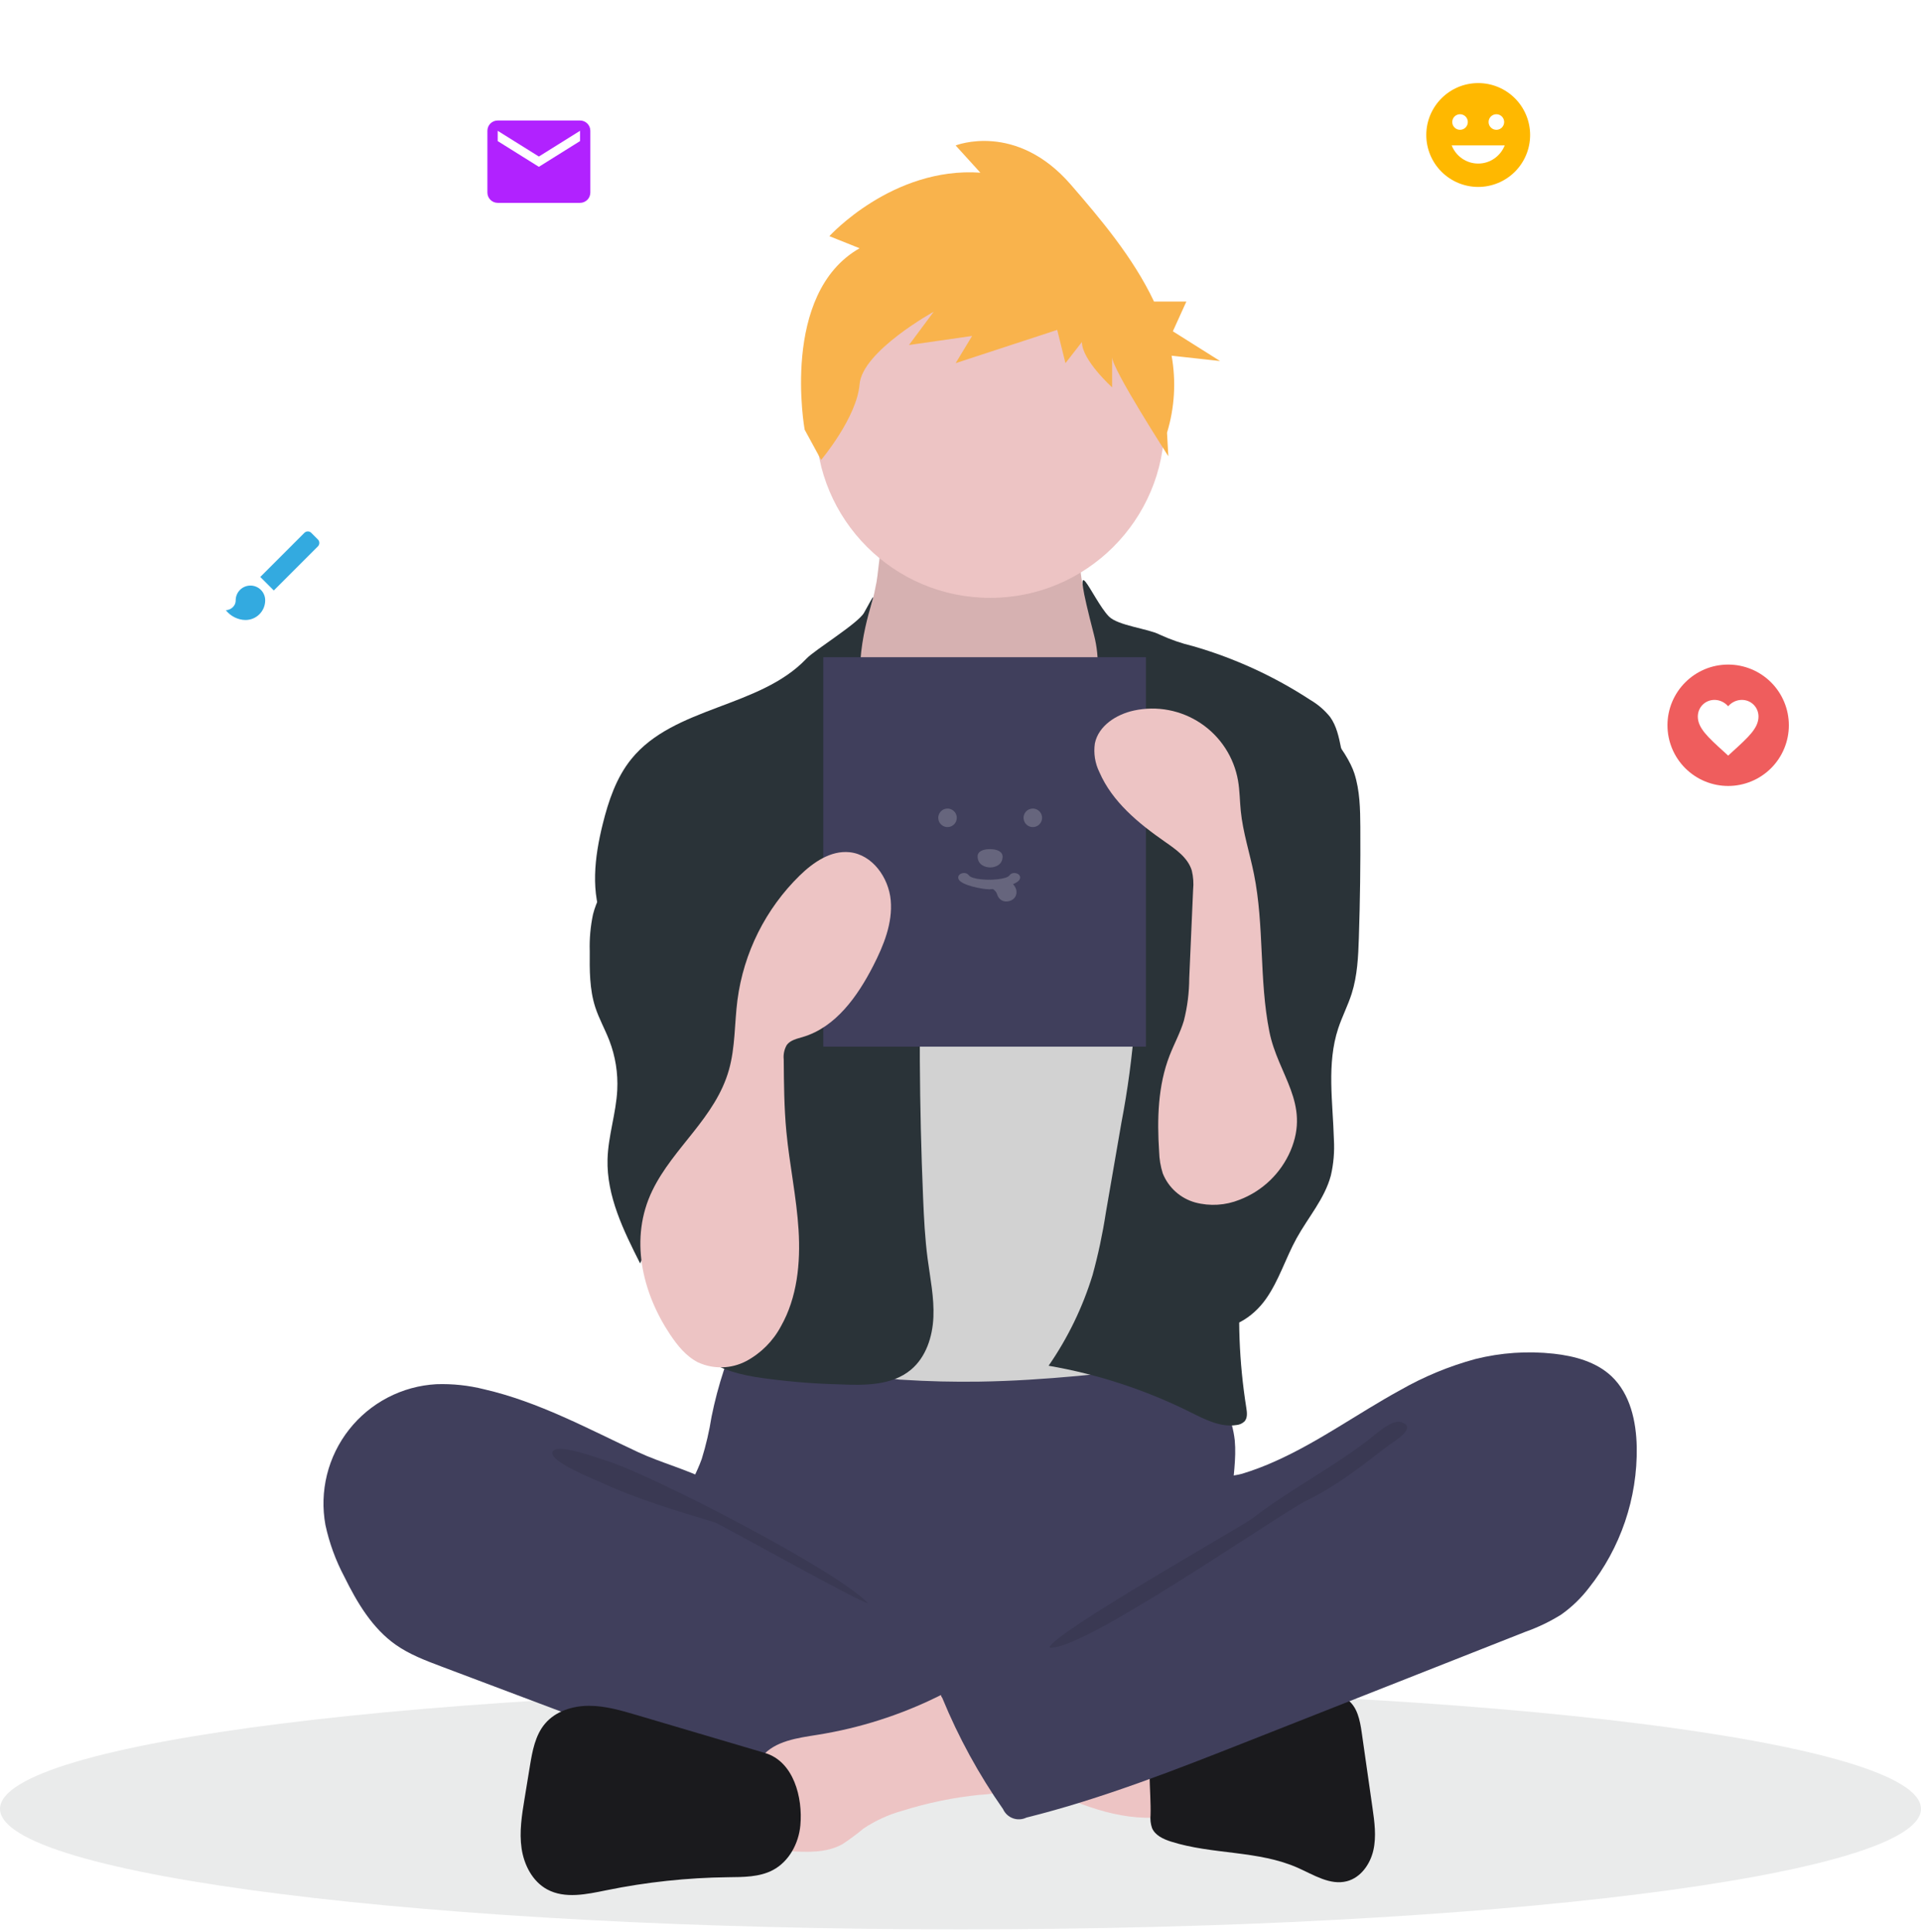 <svg width="518" height="521" viewBox="0 0 518 521" fill="none" xmlns="http://www.w3.org/2000/svg">
<path opacity="0.1" d="M259 520.196C402.042 520.196 518 505.645 518 487.696C518 469.747 402.042 455.196 259 455.196C115.958 455.196 0 469.747 0 487.696C0 505.645 115.958 520.196 259 520.196Z" fill="#2A3338"/>
<path d="M191.869 381.986C191.262 385.83 190.38 389.626 189.231 393.344C187.936 396.984 185.938 400.35 184.754 404.027C180.982 415.749 186.212 428.818 194.564 437.865C201.808 445.68 211.157 451.231 221.486 453.851C229.021 455.746 236.856 456.019 244.621 456.282C266.124 457.011 288.18 457.664 308.555 450.753C314.992 448.516 321.21 445.692 327.129 442.315C328.998 441.424 330.645 440.128 331.949 438.52C333.503 436.307 333.702 433.438 333.688 430.735C333.643 421.619 331.795 412.55 332.233 403.445C332.476 398.402 333.42 393.362 332.956 388.334C332.313 382.624 329.92 377.252 326.107 372.954C322.293 368.656 317.245 365.641 311.652 364.322C305.872 363.081 299.877 363.757 293.992 364.323C278.717 365.791 263.377 366.477 248.033 366.378C232.354 366.278 216.772 363.885 201.172 363.635C196.558 363.561 196.652 364.983 195.183 369.448C193.83 373.558 192.723 377.744 191.869 381.986Z" fill="#403F5C"/>
<path d="M236.364 156.9C235.61 160.846 234.796 164.935 232.425 168.177C229.697 171.907 225.25 174.038 222.316 177.608C217.899 182.981 217.645 190.542 217.627 197.498C217.61 203.905 217.74 210.74 221.314 216.058C223.633 219.51 227.161 221.93 230.61 224.254C244.01 233.285 258.491 242.478 274.647 242.776C281.341 242.899 288.519 241.17 292.924 236.128C294.825 233.759 296.321 231.091 297.349 228.233C301.48 218.05 303.984 207.28 304.77 196.319C305.138 191.162 305.102 185.854 303.357 180.988C301.394 175.515 297.426 171.013 294.803 165.824C291.702 159.655 290.568 152.683 291.553 145.849C291.684 145.367 291.644 144.856 291.44 144.401C291.224 144.158 290.955 143.967 290.653 143.845C290.352 143.723 290.026 143.672 289.702 143.697L257.666 141.391C254.683 141.242 251.711 140.903 248.771 140.373C247.044 140.022 242.483 137.569 240.836 138.222C237.788 139.429 236.988 153.629 236.364 156.9Z" fill="#EDC4C4"/>
<path opacity="0.1" d="M236.364 156.9C235.61 160.846 234.796 164.935 232.425 168.177C229.697 171.907 225.25 174.038 222.316 177.608C217.899 182.981 217.645 190.542 217.627 197.498C217.61 203.905 217.74 210.74 221.314 216.058C223.633 219.51 227.161 221.93 230.61 224.254C244.01 233.285 258.491 242.478 274.647 242.776C281.341 242.899 288.519 241.17 292.924 236.128C294.825 233.759 296.321 231.091 297.349 228.233C301.48 218.05 303.984 207.28 304.77 196.319C305.138 191.162 305.102 185.854 303.357 180.988C301.394 175.515 297.426 171.013 294.803 165.824C291.702 159.655 290.568 152.683 291.553 145.849C291.684 145.367 291.644 144.856 291.44 144.401C291.224 144.158 290.955 143.967 290.653 143.845C290.352 143.723 290.026 143.672 289.702 143.697L257.666 141.391C254.683 141.242 251.711 140.903 248.771 140.373C247.044 140.022 242.483 137.569 240.836 138.222C237.788 139.429 236.988 153.629 236.364 156.9Z" fill="black"/>
<path d="M267 161.196C292.957 161.196 314 140.154 314 114.196C314 88.239 292.957 67.196 267 67.196C241.043 67.196 220 88.239 220 114.196C220 140.154 241.043 161.196 267 161.196Z" fill="#EDC4C4"/>
<path d="M231.782 66.936L223.639 63.675C223.639 63.675 240.665 44.926 264.353 46.556L257.69 39.219C257.69 39.219 273.976 32.698 288.78 49.817C296.563 58.816 305.568 69.394 311.181 81.31H319.901L316.262 89.326L329 97.342L315.925 95.903C317.164 102.823 316.74 109.939 314.689 116.663L315.039 122.999C315.039 122.999 299.884 99.544 299.884 96.283V104.435C299.884 104.435 291.741 97.099 291.741 92.207L287.3 97.914L285.079 88.947L257.69 97.914L262.132 90.577L245.106 93.022L251.769 84.055C251.769 84.055 232.522 94.653 231.782 103.62C231.042 112.587 221.419 124 221.419 124L216.977 115.848C216.977 115.848 210.315 79.164 231.782 66.936Z" fill="#F9B34C"/>
<path d="M242.956 219.465C245.405 222.025 248.001 224.56 251.211 226.061C254.479 227.412 257.988 228.08 261.524 228.025C269.996 228.263 279.181 226.711 285.074 220.62C292.672 212.769 292.421 200.105 298.376 190.945C298.856 190.114 299.511 189.398 300.295 188.846C301.294 188.302 302.423 188.043 303.559 188.096C311.08 188.026 317.631 192.903 323.544 197.552C326.193 199.634 328.907 201.792 330.578 204.718C331.748 206.999 332.548 209.451 332.951 211.982C335.885 226.305 336.835 240.95 337.778 255.54C338.299 263.599 338.82 271.666 338.781 279.741C338.654 306.347 332.47 332.507 326.32 358.392C325.528 361.728 324.444 365.456 321.411 367.053C320.059 367.661 318.606 368.016 317.126 368.099C299.513 370.167 281.863 372.239 264.131 372.512C257.211 372.618 250.294 372.451 243.38 372.009C242.189 371.993 241.009 371.788 239.884 371.4C238.357 370.666 237.044 369.552 236.073 368.164C226.481 356.077 225.915 339.367 225.977 323.937C226.126 286.211 227.474 248.516 230.02 210.852C230.23 207.743 230.276 203.967 228.036 201.522C232.07 207.979 237.68 213.95 242.956 219.465Z" fill="#D2D2D2"/>
<path d="M233 165.196C231.413 168.07 219.709 175.205 217.45 177.587C204.826 190.893 181.786 190.393 170.241 204.645C166.179 209.66 164.068 215.96 162.516 222.224C160.321 231.083 159.149 240.744 162.826 249.097C166.365 257.135 173.814 262.692 178.871 269.872C184.424 277.755 186.921 287.327 189.313 296.668C191.08 303.565 192.861 310.633 192.173 317.719C191.391 325.776 187.492 333.154 185.19 340.915C182.888 348.675 182.491 357.919 187.813 364.018C191.724 368.499 197.857 370.275 203.72 371.274C211.229 372.402 218.801 373.062 226.391 373.248C233.093 373.544 240.48 373.602 245.632 369.305C249.698 365.915 251.464 360.414 251.693 355.126C251.922 349.838 250.822 344.596 250.132 339.348C249.418 333.908 249.143 328.42 248.914 322.937C247.883 298.339 247.742 273.724 248.492 249.094C248.648 243.969 248.837 238.781 247.744 233.771C246.307 227.182 242.746 221.294 239.775 215.24C233.877 203.224 231.088 191.552 232 178.196C232.9 165.014 238.649 154.971 233 165.196Z" fill="#2A3338"/>
<path d="M299 166.196C301.418 168.681 309.634 169.5 312.71 171.101C315.603 172.437 318.622 173.483 321.722 174.221C332.941 177.458 343.613 182.356 353.382 188.752C355.411 189.939 357.206 191.489 358.676 193.325C360.397 195.719 361.021 198.706 361.605 201.595C363.111 209.055 364.624 216.606 364.286 224.209C363.927 232.279 361.496 240.096 359.084 247.806L350.073 276.615C343.346 298.119 336.577 319.835 334.685 342.287C333.637 354.73 334.103 367.255 336.071 379.586C336.269 380.826 336.435 382.247 335.617 383.199C335.023 383.786 334.242 384.145 333.41 384.214C329.061 384.894 324.852 382.676 320.911 380.714C308.867 374.721 296.013 370.515 282.756 368.23C287.936 360.743 291.934 352.503 294.607 343.8C296.125 338.273 297.32 332.664 298.187 326.998L302.379 302.753C304.085 293.892 305.285 284.94 305.975 275.942C306.292 272.565 306.095 269.16 305.392 265.842C304.426 262.685 303.143 259.634 301.563 256.734C294.655 242.364 291.413 225.964 294.131 210.253C295.321 203.377 297.633 196.492 296.669 189.581C295.742 182.936 296.705 177.772 295 171.196C288 144.196 294.451 161.521 299 166.196Z" fill="#2A3338"/>
<path d="M170.121 227.366C166.972 233.902 161.706 239.47 159.914 246.5C159.217 249.786 158.918 253.144 159.024 256.501C158.981 261.56 158.954 266.723 160.508 271.538C161.508 274.638 163.135 277.497 164.307 280.537C165.942 284.783 166.67 289.324 166.445 293.868C166.128 300.164 163.99 306.275 163.822 312.576C163.56 322.485 168.143 331.801 172.615 340.647C173.741 337.86 175.462 335.352 177.658 333.299C179.854 331.246 182.472 329.698 185.33 328.762C188.187 327.827 191.214 327.527 194.199 327.884C197.184 328.24 200.055 329.245 202.611 330.827C203.791 329.738 203.917 327.948 203.963 326.343C204.293 314.847 204.612 303.35 204.919 291.853C205.404 274.072 205.865 256.054 201.774 238.743C199.928 230.927 197.054 223.142 191.786 217.08C189.013 213.888 179.596 205.48 175.043 209.056C172.995 210.664 173.474 215.041 173.149 217.258C172.66 220.762 171.639 224.17 170.121 227.366Z" fill="#2A3338"/>
<path d="M365.206 208.532C366.696 213.171 366.785 218.127 366.815 222.999C366.875 232.937 366.744 242.874 366.42 252.81C366.254 257.896 366.025 263.053 364.483 267.903C363.466 271.101 361.896 274.1 360.846 277.288C357.698 286.841 359.418 297.202 359.688 307.257C359.879 310.511 359.601 313.776 358.863 316.951C357.202 323.184 352.737 328.221 349.621 333.869C346.662 339.233 344.876 345.246 341.341 350.25C337.807 355.254 331.688 359.219 325.757 357.683C321.264 356.519 318.071 352.541 315.862 348.459C311.043 339.482 309.395 329.141 311.184 319.11C313.402 306.907 320.57 296.081 323.155 283.95C326.705 267.291 321.31 250.101 321.47 233.069C321.397 230.399 321.759 227.735 322.542 225.182C323.898 221.292 326.811 218.185 329.501 215.065C332.863 211.166 335.987 207.067 338.854 202.79C340.78 199.918 343.396 192.53 346.811 191.915C354.435 190.544 363.315 202.642 365.206 208.532Z" fill="#2A3338"/>
<path d="M130.56 374.577C126.344 373.518 122 373.056 117.656 373.205C113.091 373.458 108.632 374.679 104.576 376.788C100.52 378.897 96.959 381.845 94.13 385.437C91.302 389.029 89.27 393.181 88.171 397.619C87.071 402.056 86.929 406.677 87.754 411.174C88.806 416.045 90.527 420.747 92.867 425.147C96.29 432.093 100.394 439.022 106.73 443.473C110.436 446.076 114.725 447.699 118.964 449.296L152.333 461.867C157.242 463.716 162.151 465.565 167.109 467.28C192.015 475.889 217.981 481.051 244.286 482.623C252.298 483.1 260.432 483.233 268.249 481.409C270.104 480.976 272.082 480.331 273.156 478.758C273.792 477.649 274.167 476.411 274.253 475.136L276.306 460.761C276.595 458.737 276.873 456.607 276.132 454.702C275.191 452.286 272.833 450.766 270.585 449.475C248.647 436.875 223.033 429.924 204.568 412.631C200.221 408.56 196.583 402.107 191.301 399.341C185.312 396.205 178.259 394.415 172.068 391.526C158.534 385.209 145.228 377.949 130.56 374.577Z" fill="#403F5C"/>
<path opacity="0.1" d="M163.874 393.956C175.669 397.652 225.465 423.257 234 432.196C232.856 432.608 194.039 410.855 192.874 410.505C182.287 407.328 171.64 404.129 161.586 399.479C159.563 398.544 148.445 394.146 148.949 391.594C149.517 388.715 161.78 393.3 163.874 393.956Z" fill="black"/>
<path d="M311.017 490.078C311.686 490.127 312.351 489.932 312.887 489.528C313.122 489.226 313.295 488.88 313.395 488.511C313.495 488.142 313.521 487.756 313.471 487.376C313.453 480.849 313.435 474.321 313.416 467.793C307.785 465.11 301.486 464.25 295.303 463.423L266.454 459.567C267.117 459.656 261.944 471.993 262.737 473.64C264.135 476.543 274.82 479.115 277.835 480.486C288.318 485.251 299.211 490.489 311.017 490.078Z" fill="#EDC4C4"/>
<path d="M220.505 467.725C215.058 468.593 208.979 469.36 205.451 473.6C200.978 478.977 202.882 486.992 205.016 493.653C205.333 495.001 205.97 496.252 206.872 497.302C208.328 498.739 210.56 498.95 212.601 499.079C217.569 499.393 222.855 499.64 227.195 497.203C229.161 495.904 231.054 494.497 232.865 492.989C236.065 490.86 239.583 489.251 243.288 488.224C250.098 486.082 257.109 484.637 264.211 483.912C267.01 483.784 269.78 483.296 272.454 482.459C275.072 481.472 277.497 479.516 278.258 476.823C279.264 473.264 277.195 469.636 275.211 466.515C272.74 462.627 270.122 458.533 266.438 455.671C261.062 451.496 258.403 454.701 252.989 457.373C242.74 462.431 231.79 465.921 220.505 467.725Z" fill="#EDC4C4"/>
<path d="M206.271 472.632L171.685 462.409C167.479 461.166 163.201 459.912 158.814 459.915C154.428 459.919 149.839 461.357 146.995 464.695C144.313 467.843 143.545 472.145 142.876 476.226L141.446 484.955C140.719 489.391 139.991 493.913 140.645 498.36C141.3 502.808 143.57 507.251 147.516 509.404C152.302 512.015 158.168 510.74 163.51 509.648C174.299 507.442 185.273 506.265 196.285 506.133C200.424 506.083 204.766 506.135 208.424 504.197C212.773 501.892 215.374 497.019 215.821 492.118C216.502 484.661 214.016 474.921 206.271 472.632Z" fill="#1A1A1D"/>
<path d="M324.612 463.724C329.096 462.938 333.053 460.39 337.349 458.886C343.396 456.768 349.949 456.768 356.356 456.792C358.708 456.8 361.213 456.853 363.171 458.157C365.993 460.035 366.716 463.795 367.196 467.152L370.091 487.401C370.636 491.21 371.177 495.121 370.328 498.873C369.478 502.626 366.92 506.243 363.197 507.211C358.674 508.387 354.241 505.498 349.97 503.6C339.298 498.857 326.891 500.069 315.763 496.524C313.697 495.866 311.485 494.86 310.643 492.863C310.262 491.738 310.126 490.545 310.245 489.364C310.435 482.855 309.062 473.967 311.022 467.746C312.784 462.152 319.608 463.724 324.612 463.724Z" fill="#1A1A1D"/>
<path d="M397.803 366.427C404.714 364.694 411.878 364.205 418.96 364.981C424.616 365.605 430.444 367.178 434.573 371.093C439.6 375.858 441.215 383.227 441.349 390.152C441.57 403.944 436.996 417.385 428.407 428.179C426.31 430.909 423.816 433.31 421.008 435.302C417.979 437.197 414.751 438.752 411.382 439.941L336.654 469.416C316.995 477.17 297.266 484.947 276.76 490.058C276.2 490.329 275.591 490.485 274.969 490.517C274.347 490.548 273.725 490.455 273.14 490.243C272.555 490.031 272.018 489.704 271.561 489.281C271.104 488.858 270.736 488.348 270.479 487.781C263.932 478.429 258.439 468.381 254.101 457.821C253.896 457.57 253.754 457.274 253.687 456.956C253.621 456.639 253.632 456.31 253.719 455.998C253.807 455.685 253.968 455.399 254.19 455.162C254.412 454.925 254.687 454.746 254.993 454.638L307.849 424.269C311.635 422.094 315.463 419.887 318.607 416.856C320.891 414.643 322.762 412.039 324.13 409.167C325.226 406.879 325.328 401.478 326.727 399.787C328.097 398.131 332.785 397.999 334.949 397.347C338.002 396.412 340.992 395.282 343.9 393.964C355.724 388.674 366.252 380.989 377.587 374.796C383.944 371.161 390.737 368.349 397.803 366.427Z" fill="#403F5C"/>
<path opacity="0.1" d="M367.839 389.106C358.758 395.927 347 402.196 338 409.196C334.928 411.585 283.724 440.373 283 444.196C291.396 445.611 344.883 408.193 352.536 404.459C360.188 400.726 366.972 395.46 373.694 390.234C375.407 388.902 382.667 384.898 377.749 383.41C374.979 382.572 369.884 387.743 367.839 389.106Z" fill="black"/>
<path d="M309 177.196H222V282.196H309V177.196Z" fill="#403F5C"/>
<g opacity="0.2">
<path d="M271.869 237C270.303 238.043 268.15 238.989 267 239.289C267 239.289 268.536 239.882 268.879 241.129C269.222 242.376 270.418 243.401 272.127 242.955C273.835 242.509 274.345 241.04 274.001 239.793C273.658 238.546 271.869 237 271.869 237Z" fill="white"/>
<path d="M258.541 237.149C257.736 235.578 260.347 234.739 261.224 235.979C262.102 237.218 266.8 237.194 266.8 237.194L266.816 239.771C264.729 239.759 259.38 238.67 258.541 237.149Z" fill="white"/>
<path d="M274.928 237.149C275.734 235.578 273.123 234.739 272.246 235.979C271.368 237.218 266.67 237.194 266.67 237.194L266.654 239.771C268.74 239.759 274.09 238.67 274.928 237.149Z" fill="white"/>
<path d="M270.345 230.936C270.361 233.188 268.322 233.884 266.998 233.876C265.675 233.867 263.63 233.206 263.614 230.892C263.605 229.532 265.11 228.931 266.965 228.943C268.821 228.955 270.336 229.576 270.345 230.936Z" fill="white"/>
<path d="M253.086 221.148C252.728 219.816 253.522 218.442 254.851 218.086C256.184 217.729 257.558 218.522 257.915 219.854C258.271 221.184 257.478 222.558 256.145 222.915C254.816 223.271 253.442 222.478 253.086 221.148Z" fill="white"/>
<path d="M276.086 221.148C275.729 219.816 276.522 218.442 277.851 218.086C279.184 217.729 280.558 218.522 280.915 219.854C281.271 221.184 280.478 222.558 279.145 222.915C277.816 223.271 276.442 222.478 276.086 221.148Z" fill="white"/>
</g>
<path d="M180.699 359.819C182.696 362.801 185.037 365.718 188.245 367.327C190.291 368.261 192.524 368.715 194.772 368.655C197.02 368.595 199.225 368.021 201.218 366.979C205.198 364.845 208.457 361.578 210.58 357.592C214.974 349.833 215.884 340.549 215.336 331.649C214.788 322.749 212.887 313.985 212.046 305.108C211.435 298.655 211.385 292.164 211.336 285.682C211.184 284.319 211.47 282.943 212.152 281.754C213.126 280.425 214.907 280.058 216.486 279.589C225.354 276.954 231.241 268.643 235.461 260.41C238.278 254.913 240.729 248.904 240.185 242.751C239.642 236.598 235.219 230.399 229.074 229.771C224.008 229.254 219.33 232.471 215.675 236.018C206.456 245.021 200.531 256.862 198.852 269.638C198.05 275.895 198.28 282.322 196.578 288.395C192.945 301.364 181.576 309.315 175.911 320.985C169.668 333.843 173.114 348.442 180.699 359.819Z" fill="#EDC4C4"/>
<path d="M347.992 310.273C346.699 313.28 344.817 315.999 342.456 318.267C340.096 320.535 337.304 322.308 334.247 323.479C330.448 325.006 326.257 325.262 322.299 324.211C320.337 323.667 318.526 322.677 317.008 321.319C315.49 319.962 314.305 318.272 313.546 316.382C312.941 314.479 312.609 312.499 312.56 310.502C311.992 301.756 312.212 292.744 315.388 284.576C316.613 281.425 318.266 278.438 319.233 275.199C320.183 271.458 320.669 267.614 320.68 263.755L321.724 239.892C321.897 238.16 321.777 236.411 321.37 234.718C320.328 231.265 317.101 229.022 314.14 226.963C306.99 221.99 299.924 216.187 296.459 208.196C295.268 205.79 294.842 203.078 295.237 200.423C296.214 195.684 300.996 192.617 305.722 191.583C308.815 190.907 312.012 190.864 315.122 191.457C318.231 192.049 321.189 193.265 323.816 195.031C326.443 196.797 328.686 199.076 330.408 201.732C332.131 204.388 333.299 207.365 333.84 210.483C334.308 213.176 334.301 215.927 334.575 218.646C335.156 224.415 336.987 229.976 338.132 235.659C340.954 249.659 339.492 264.13 342.283 278.128C344.616 289.831 353.414 297.467 347.992 310.273Z" fill="#EDC4C4"/>
<g filter="url(#filter0_d)">
<rect width="72" height="49.091" rx="5" transform="matrix(-1 0 0 1 502 171)" fill="white"/>
<path d="M451.409 220.139C452.076 219.754 452.076 218.792 451.409 218.407L438.455 210.927C437.788 210.542 436.955 211.024 436.955 211.793L436.955 226.752C436.955 227.522 437.788 228.003 438.455 227.618L451.409 220.139Z" fill="white"/>
</g>
<g clip-path="url(#clip0)">
<path d="M466 179.182C456.951 179.182 449.636 186.545 449.636 195.545C449.636 199.885 451.36 204.048 454.429 207.116C455.949 208.636 457.753 209.841 459.738 210.663C461.723 211.486 463.851 211.909 466 211.909C470.34 211.909 474.502 210.185 477.571 207.116C480.64 204.048 482.364 199.885 482.364 195.545C482.364 193.397 481.94 191.269 481.118 189.283C480.296 187.298 479.09 185.494 477.571 183.975C476.051 182.455 474.247 181.25 472.262 180.427C470.277 179.605 468.149 179.182 466 179.182ZM462.318 188.705C463.742 188.705 465.1 189.376 466 190.424C466.9 189.376 468.258 188.705 469.682 188.705C472.202 188.705 474.182 190.685 474.182 193.205C474.182 196.298 471.4 198.818 467.178 202.647L466 203.727L464.822 202.647C460.6 198.818 457.818 196.298 457.818 193.205C457.818 190.685 459.798 188.705 462.318 188.705Z" fill="#EF5D5D"/>
</g>
<g filter="url(#filter1_d)">
<rect width="68.6" height="46.667" rx="5" transform="matrix(-1 0 0 1 433.6 14)" fill="white"/>
<path d="M385.323 60.755C385.991 60.371 385.991 59.407 385.323 59.022L373.125 51.996C372.459 51.612 371.626 52.093 371.626 52.862L371.626 66.915C371.626 67.685 372.459 68.166 373.125 67.782L385.323 60.755Z" fill="white"/>
</g>
<g clip-path="url(#clip1)">
<path d="M398.6 22.4C390.858 22.4 384.6 28.7 384.6 36.4C384.6 40.113 386.075 43.674 388.7 46.3C390.001 47.599 391.544 48.631 393.242 49.334C394.941 50.038 396.761 50.4 398.6 50.4C402.313 50.4 405.874 48.925 408.499 46.3C411.125 43.674 412.6 40.113 412.6 36.4C412.6 34.562 412.238 32.741 411.534 31.043C410.831 29.344 409.799 27.8 408.499 26.5C407.199 25.201 405.656 24.169 403.958 23.466C402.259 22.762 400.438 22.4 398.6 22.4ZM403.5 30.8C404.057 30.8 404.591 31.021 404.985 31.415C405.379 31.809 405.6 32.343 405.6 32.9C405.6 33.457 405.379 33.991 404.985 34.385C404.591 34.779 404.057 35 403.5 35C402.943 35 402.409 34.779 402.015 34.385C401.621 33.991 401.4 33.457 401.4 32.9C401.4 32.343 401.621 31.809 402.015 31.415C402.409 31.021 402.943 30.8 403.5 30.8ZM393.7 30.8C394.257 30.8 394.791 31.021 395.185 31.415C395.579 31.809 395.8 32.343 395.8 32.9C395.8 33.457 395.579 33.991 395.185 34.385C394.791 34.779 394.257 35 393.7 35C393.143 35 392.609 34.779 392.215 34.385C391.821 33.991 391.6 33.457 391.6 32.9C391.6 32.343 391.821 31.809 392.215 31.415C392.609 31.021 393.143 30.8 393.7 30.8ZM398.6 44.1C395.338 44.1 392.566 42.056 391.446 39.2H405.754C404.62 42.056 401.862 44.1 398.6 44.1Z" fill="#FFB800"/>
</g>
<g filter="url(#filter2_d)">
<rect x="41" y="134" width="65" height="44.218" rx="5" fill="white"/>
<path d="M86.823 178.347C86.155 177.963 86.155 176.999 86.823 176.614L98.222 170.047C98.889 169.663 99.722 170.145 99.722 170.914L99.722 184.048C99.722 184.817 98.889 185.298 98.222 184.914L86.823 178.347Z" fill="white"/>
</g>
<g clip-path="url(#clip2)">
<path d="M85.717 145.448L83.94 143.67C83.449 143.153 82.587 143.153 82.069 143.67L70.184 155.556L73.832 159.204L85.717 147.318C86.235 146.801 86.235 145.939 85.717 145.448ZM67.531 157.878C66.475 157.878 65.463 158.297 64.717 159.043C63.97 159.789 63.551 160.802 63.551 161.857C63.551 163.595 62.012 164.51 60.898 164.51C62.118 166.129 64.214 167.163 66.204 167.163C67.611 167.163 68.961 166.604 69.956 165.609C70.951 164.614 71.51 163.264 71.51 161.857C71.51 160.802 71.091 159.789 70.345 159.043C69.598 158.297 68.586 157.878 67.531 157.878Z" fill="#33AAE0"/>
</g>
<g filter="url(#filter3_d)">
<rect x="112" y="20" width="68" height="46.258" rx="5" fill="white"/>
<path d="M159.868 66.354C159.2 65.969 159.2 65.006 159.868 64.621L171.933 57.671C172.599 57.287 173.432 57.768 173.432 58.538L173.432 72.437C173.432 73.207 172.599 73.688 171.933 73.304L159.868 66.354Z" fill="white"/>
</g>
<g clip-path="url(#clip3)">
<path d="M156.408 38.041L145.306 44.98L134.204 38.041V35.265L145.306 42.204L156.408 35.265V38.041ZM156.408 32.49H134.204C132.664 32.49 131.429 33.725 131.429 35.265V51.918C131.429 52.654 131.721 53.361 132.242 53.881C132.762 54.401 133.468 54.694 134.204 54.694H156.408C157.144 54.694 157.85 54.401 158.371 53.881C158.891 53.361 159.184 52.654 159.184 51.918V35.265C159.184 33.725 157.935 32.49 156.408 32.49Z" fill="#B122FF"/>
</g>
<defs>
<filter id="filter0_d" x="427" y="170" width="78" height="64.909" filterUnits="userSpaceOnUse" color-interpolation-filters="sRGB">
<feFlood flood-opacity="0" result="BackgroundImageFix"/>
<feColorMatrix in="SourceAlpha" type="matrix" values="0 0 0 0 0 0 0 0 0 0 0 0 0 0 0 0 0 0 127 0"/>
<feOffset dy="2"/>
<feGaussianBlur stdDeviation="1.5"/>
<feColorMatrix type="matrix" values="0 0 0 0 0 0 0 0 0 0 0 0 0 0 0 0 0 0 0.1 0"/>
<feBlend mode="normal" in2="BackgroundImageFix" result="effect1_dropShadow"/>
<feBlend mode="normal" in="SourceGraphic" in2="effect1_dropShadow" result="shape"/>
</filter>
<filter id="filter1_d" x="362" y="13" width="74.6" height="62" filterUnits="userSpaceOnUse" color-interpolation-filters="sRGB">
<feFlood flood-opacity="0" result="BackgroundImageFix"/>
<feColorMatrix in="SourceAlpha" type="matrix" values="0 0 0 0 0 0 0 0 0 0 0 0 0 0 0 0 0 0 127 0"/>
<feOffset dy="2"/>
<feGaussianBlur stdDeviation="1.5"/>
<feColorMatrix type="matrix" values="0 0 0 0 0 0 0 0 0 0 0 0 0 0 0 0 0 0 0.1 0"/>
<feBlend mode="normal" in2="BackgroundImageFix" result="effect1_dropShadow"/>
<feBlend mode="normal" in="SourceGraphic" in2="effect1_dropShadow" result="shape"/>
</filter>
<filter id="filter2_d" x="38" y="133" width="71" height="59.061" filterUnits="userSpaceOnUse" color-interpolation-filters="sRGB">
<feFlood flood-opacity="0" result="BackgroundImageFix"/>
<feColorMatrix in="SourceAlpha" type="matrix" values="0 0 0 0 0 0 0 0 0 0 0 0 0 0 0 0 0 0 127 0"/>
<feOffset dy="2"/>
<feGaussianBlur stdDeviation="1.5"/>
<feColorMatrix type="matrix" values="0 0 0 0 0 0 0 0 0 0 0 0 0 0 0 0 0 0 0.1 0"/>
<feBlend mode="normal" in2="BackgroundImageFix" result="effect1_dropShadow"/>
<feBlend mode="normal" in="SourceGraphic" in2="effect1_dropShadow" result="shape"/>
</filter>
<filter id="filter3_d" x="109" y="19" width="74" height="61.51" filterUnits="userSpaceOnUse" color-interpolation-filters="sRGB">
<feFlood flood-opacity="0" result="BackgroundImageFix"/>
<feColorMatrix in="SourceAlpha" type="matrix" values="0 0 0 0 0 0 0 0 0 0 0 0 0 0 0 0 0 0 127 0"/>
<feOffset dy="2"/>
<feGaussianBlur stdDeviation="1.5"/>
<feColorMatrix type="matrix" values="0 0 0 0 0 0 0 0 0 0 0 0 0 0 0 0 0 0 0.1 0"/>
<feBlend mode="normal" in2="BackgroundImageFix" result="effect1_dropShadow"/>
<feBlend mode="normal" in="SourceGraphic" in2="effect1_dropShadow" result="shape"/>
</filter>
<clipPath id="clip0">
<rect width="32.727" height="32.727" fill="white" transform="translate(449.636 179.182)"/>
</clipPath>
<clipPath id="clip1">
<rect width="28" height="28" fill="white" transform="translate(384.6 22.4)"/>
</clipPath>
<clipPath id="clip2">
<rect width="26.531" height="25.204" fill="white" transform="translate(60.898 141.959)"/>
</clipPath>
<clipPath id="clip3">
<rect width="27.755" height="22.204" fill="white" transform="translate(131.429 32.49)"/>
</clipPath>
</defs>
</svg>
